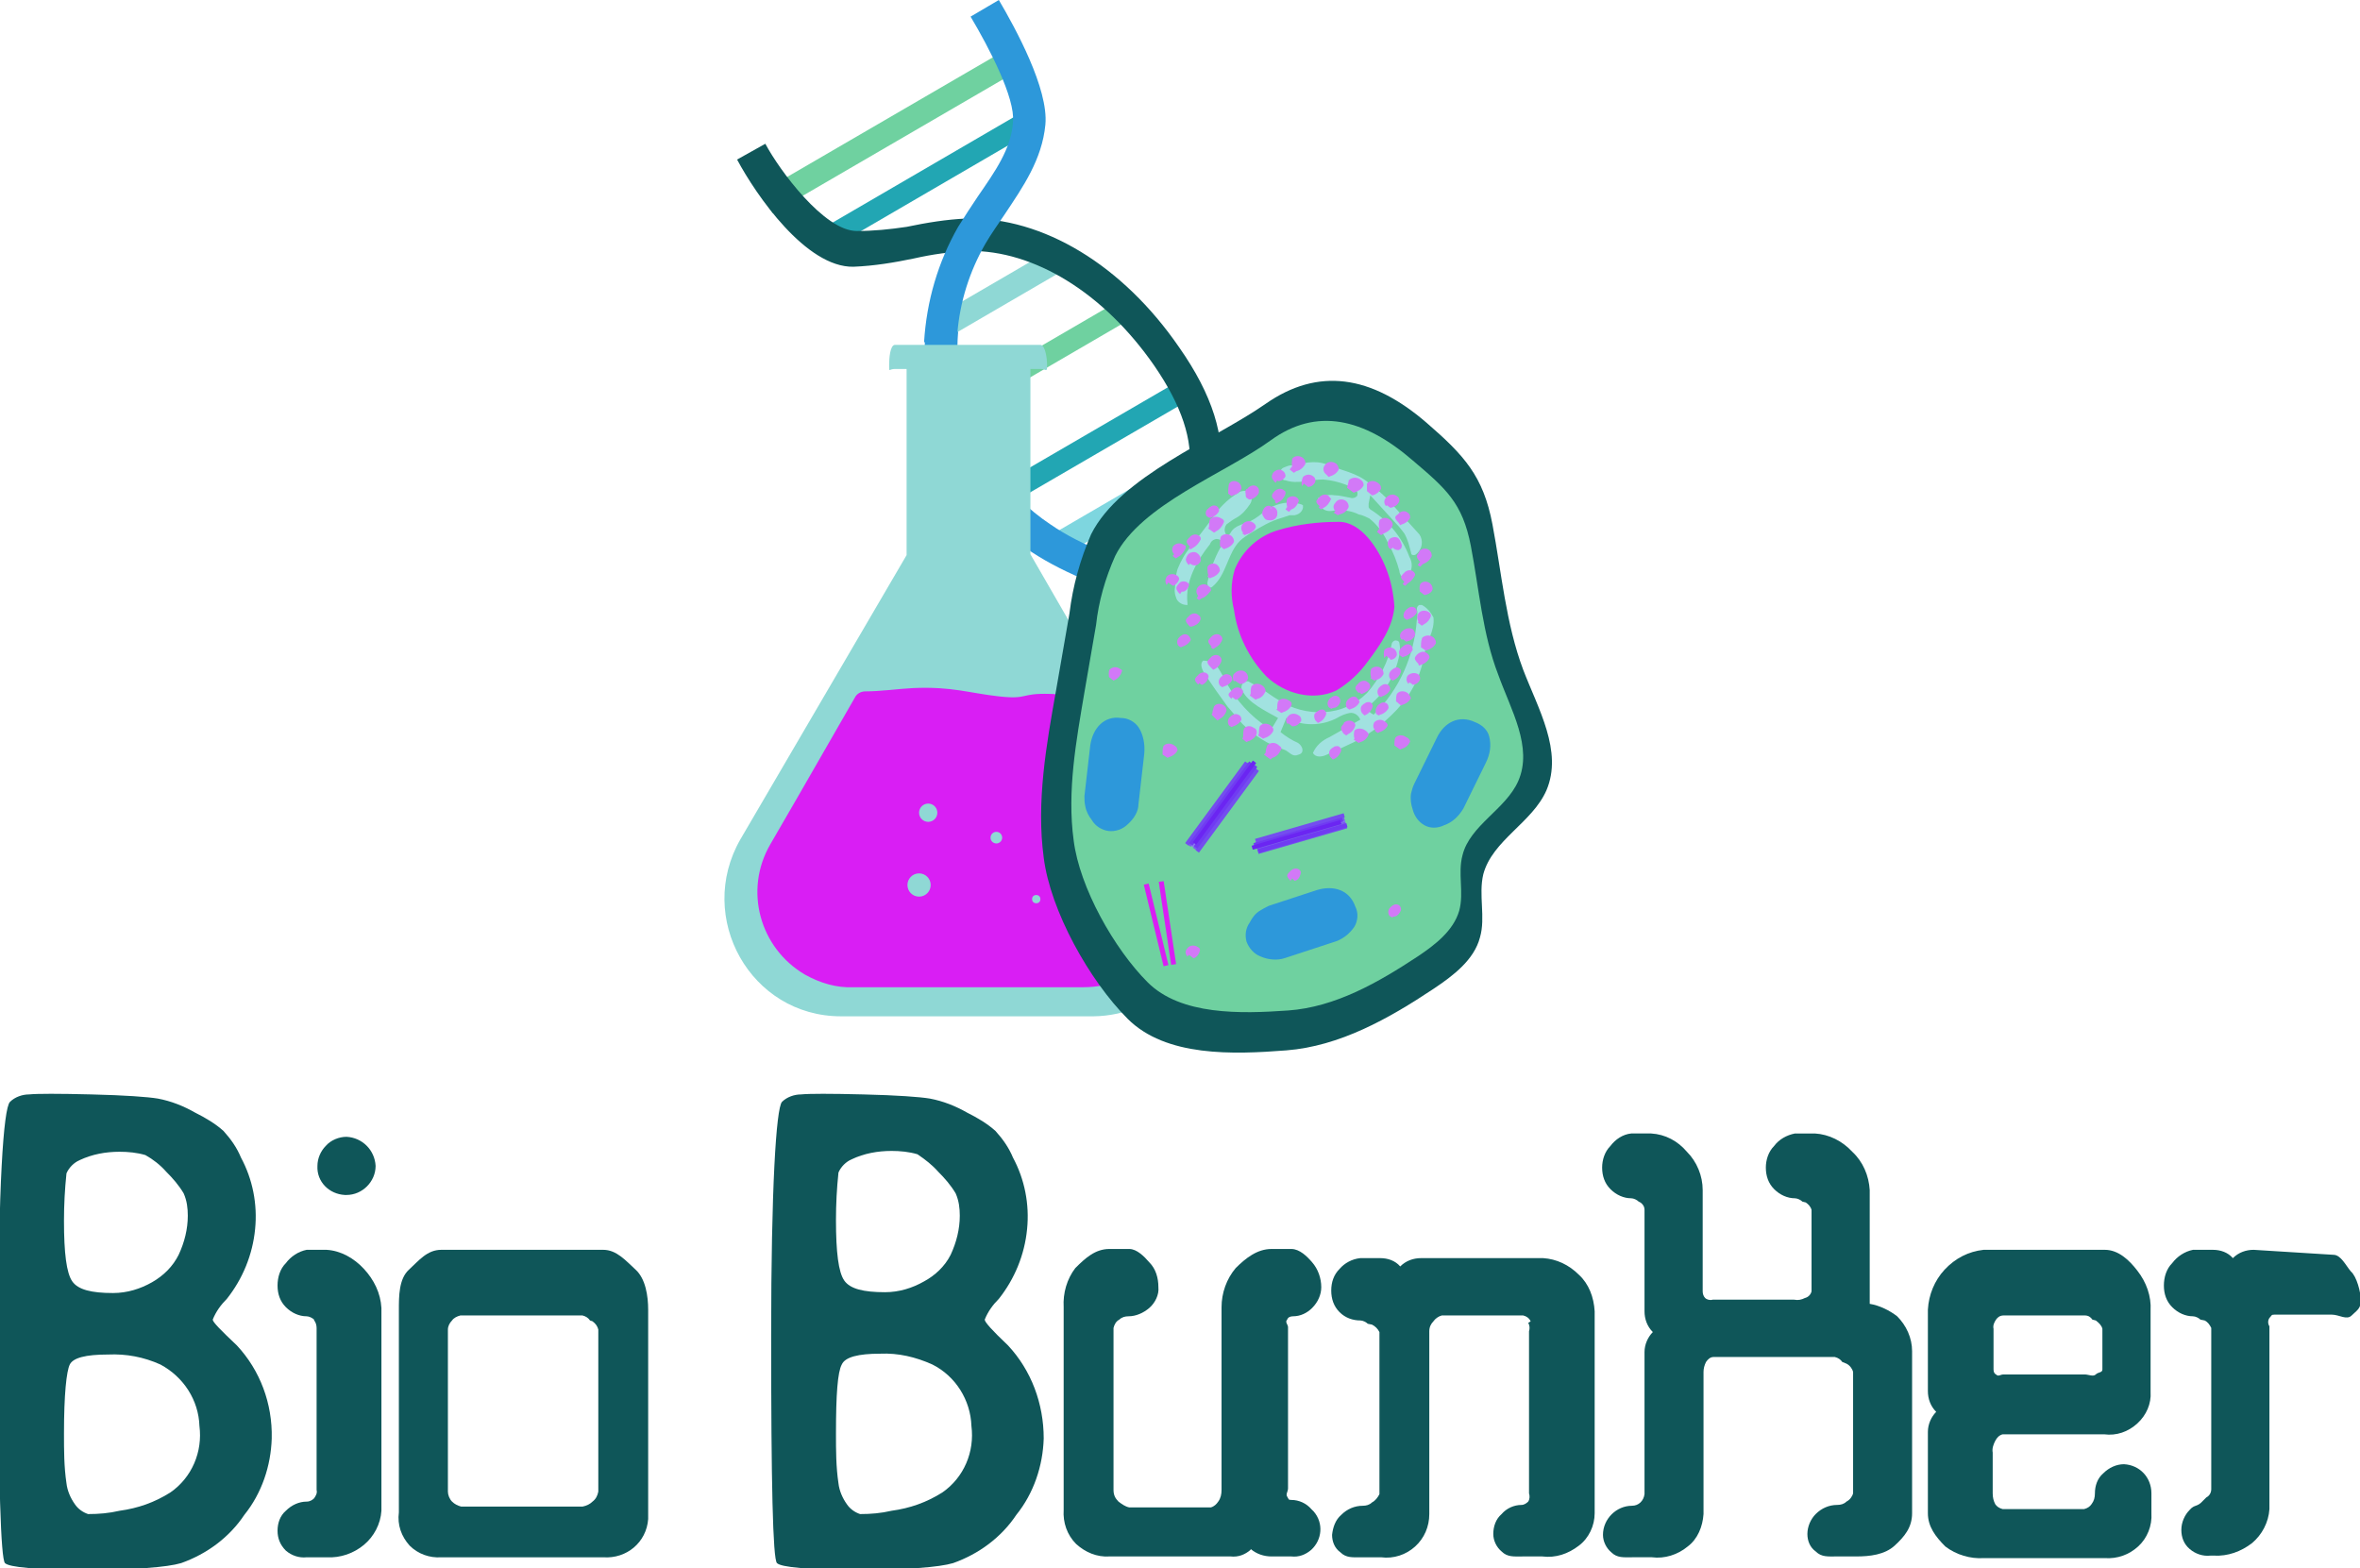 <?xml version="1.0" encoding="utf-8"?>
<!-- Generator: Adobe Illustrator 19.2.1, SVG Export Plug-In . SVG Version: 6.00 Build 0)  -->
<svg version="1.1" id="Layer_1" xmlns="http://www.w3.org/2000/svg" xmlns:xlink="http://www.w3.org/1999/xlink" x="0px" y="0px"
	 viewBox="0 0 284 188.7" style="enable-background:new 0 0 284 188.7;" xml:space="preserve">
<style type="text/css">
	.st0{fill:#0F5659;}
	.st1{fill:#A1E2E0;}
	.st2{fill:#22A6B3;}
	.st3{fill:#6FD1A0;}
	.st4{fill:#8FD8D5;}
	.st5{fill:#7ED6DF;}
	.st6{fill:#2D98DA;}
	.st7{fill:#D91EF4;}
	.st8{fill:#897BEF;}
	.st9{fill:#785EEA;}
	.st10{fill:#744DEF;}
	.st11{fill:#703BF2;}
	.st12{fill:#6B25F2;}
	.st13{fill:#D279F7;}
</style>
<title>logo</title>
<path class="st0" d="M1.2,132.6c0.6-0.6,1.5-0.9,2.3-0.9c1-0.1,3.5-0.1,7.5,0c4.1,0.1,6.8,0.3,8,0.5c1.6,0.3,3.1,0.9,4.5,1.7
	c1.2,0.6,2.4,1.3,3.4,2.2c0.9,1,1.6,2,2.1,3.2c1.4,2.6,2,5.6,1.7,8.6c-0.3,3.1-1.5,6-3.4,8.4c-0.7,0.7-1.3,1.5-1.7,2.5
	c0,0.3,1,1.3,2.9,3.1c2.8,3,4.3,7,4.2,11.2c-0.1,3.3-1.2,6.6-3.3,9.2c-1.8,2.7-4.5,4.7-7.6,5.8c-1.7,0.5-5.5,0.8-11.5,0.8
	s-9.2-0.3-9.7-0.8c-0.5-0.5-0.8-9.7-0.8-27.4S0.4,133.4,1.2,132.6z M20,141c-0.7-0.8-1.6-1.5-2.5-2c-1-0.3-2.1-0.4-3.1-0.4
	c-1.7,0-3.3,0.3-4.8,1c-0.7,0.3-1.3,0.9-1.6,1.6c-0.2,1.9-0.3,3.8-0.3,5.7c0,3.9,0.3,6.3,1,7.3c0.7,1,2.3,1.4,4.9,1.4
	c1.7,0,3.3-0.5,4.7-1.3c1.4-0.8,2.5-1.9,3.2-3.3c0.7-1.5,1.1-3.1,1.1-4.7c0-0.9-0.1-1.8-0.5-2.7C21.5,142.6,20.8,141.8,20,141z
	 M19.3,164.2c-2-0.9-4.1-1.3-6.3-1.2c-2.7,0-4.2,0.4-4.6,1.2c-0.4,0.8-0.7,3.6-0.7,8.3c0,2,0,4,0.3,6c0.1,0.9,0.5,1.8,1,2.5
	c0.4,0.6,1,1,1.6,1.2c1.3,0,2.5-0.1,3.8-0.4c2.2-0.3,4.2-1,6.1-2.2c2.6-1.8,3.9-4.9,3.5-8C23.9,168.5,22.1,165.7,19.3,164.2
	L19.3,164.2z"/>
<path class="st0" d="M41.7,136.8c-0.9,0-1.9,0.4-2.5,1.1c-0.6,0.6-1,1.5-1,2.4c-0.1,1.9,1.4,3.4,3.3,3.5c0.1,0,0.1,0,0.2,0
	c1.9,0,3.5-1.6,3.5-3.5C45.1,138.4,43.6,136.9,41.7,136.8z"/>
<path class="st0" d="M39.3,150.4h-2.4c-1,0.2-1.9,0.8-2.5,1.6c-0.7,0.7-1,1.7-1,2.7c0,1,0.3,1.9,1,2.6c0.7,0.7,1.6,1.1,2.5,1.1
	c0.3,0,0.7,0.2,0.9,0.4l0,0.1c0.2,0.2,0.3,0.6,0.3,0.9v19.5c0.1,0.4-0.1,0.7-0.3,1c-0.2,0.2-0.5,0.4-0.9,0.4c-0.9,0-1.8,0.4-2.5,1.1
	c-0.7,0.6-1,1.5-1,2.4c0,0.9,0.3,1.7,1,2.4c0.7,0.6,1.6,0.9,2.5,0.8h2.4c1.7,0.1,3.3-0.5,4.5-1.5c1.2-1,2-2.5,2.1-4.1v-24.4
	c-0.1-1.8-0.9-3.4-2.1-4.7C42.6,151.4,41,150.5,39.3,150.4z"/>
<path class="st0" d="M72.6,150.4H53.1c-1.7,0-2.7,1.3-3.9,2.4S48,156,48,157.6V182c-0.2,1.5,0.3,2.9,1.3,4c1,1,2.4,1.5,3.8,1.4h19.5
	c2.8,0.2,5.2-1.8,5.4-4.6c0-0.3,0-0.5,0-0.8v-24.4c0-1.6-0.3-3.7-1.5-4.8S74.2,150.4,72.6,150.4z M72,160v19.5
	c-0.1,0.5-0.3,0.9-0.7,1.2c-0.3,0.3-0.7,0.5-1.2,0.6H55.5c-0.4-0.1-0.8-0.3-1.1-0.6c-0.3-0.3-0.5-0.8-0.5-1.2V160
	c0-0.4,0.2-0.8,0.5-1.1c0.2-0.3,0.6-0.5,1-0.6h14.7c0.4,0.1,0.7,0.3,0.9,0.6l0.3,0.1C71.7,159.3,71.9,159.6,72,160z"/>
<path class="st0" d="M94.1,132.6c0.6-0.6,1.5-0.9,2.3-0.9c1-0.1,3.5-0.1,7.5,0c4.1,0.1,6.8,0.3,8,0.5c1.6,0.3,3.1,0.9,4.5,1.7
	c1.2,0.6,2.4,1.3,3.4,2.2c0.9,1,1.6,2,2.1,3.2c1.4,2.6,2,5.6,1.7,8.6c-0.3,3.1-1.5,6-3.4,8.4c-0.7,0.7-1.3,1.5-1.7,2.5
	c0,0.3,0.9,1.3,2.8,3.1c2.8,3,4.3,7,4.3,11.2c-0.1,3.3-1.2,6.6-3.3,9.2c-1.8,2.7-4.5,4.7-7.6,5.8c-1.7,0.5-5.5,0.8-11.5,0.8
	s-9.2-0.3-9.7-0.8c-0.5-0.5-0.7-9.7-0.7-27.4S93.4,133.4,94.1,132.6z M112.9,141c-0.7-0.8-1.6-1.5-2.5-2.1c-1-0.3-2.1-0.4-3.1-0.4
	c-1.7,0-3.3,0.3-4.8,1c-0.7,0.3-1.3,0.9-1.6,1.6c-0.2,1.9-0.3,3.8-0.3,5.7c0,3.9,0.3,6.3,1,7.3c0.7,1,2.3,1.4,4.9,1.4
	c1.7,0,3.3-0.5,4.7-1.3c1.3-0.7,2.5-1.8,3.2-3.2c0.7-1.5,1.1-3.1,1.1-4.7c0-0.9-0.1-1.8-0.5-2.7C114.4,142.6,113.7,141.8,112.9,141z
	 M112.2,164.2c-2-0.9-4.1-1.4-6.3-1.3c-2.6,0-4.2,0.4-4.6,1.3c-0.5,0.9-0.7,3.6-0.7,8.3c0,2,0,4,0.3,6c0.1,0.9,0.5,1.8,1,2.5
	c0.4,0.6,1,1,1.6,1.2c1.3,0,2.5-0.1,3.8-0.4c2.2-0.3,4.2-1,6.1-2.2c2.6-1.8,3.9-4.9,3.5-8C116.8,168.5,115,165.6,112.2,164.2
	L112.2,164.2z"/>
<path class="st0" d="M154.9,158.8c0.1-0.3,0.4-0.4,0.7-0.4c0.9,0,1.7-0.4,2.3-1c0.7-0.7,1.1-1.6,1.1-2.5c0-1.1-0.4-2.2-1.1-3
	c-0.6-0.7-1.5-1.6-2.5-1.6H153c-1.7,0-3.1,1.1-4.3,2.3c-1.1,1.3-1.7,3-1.7,4.7v22c0,0.5-0.1,1-0.4,1.4c-0.2,0.3-0.5,0.6-0.9,0.7
	h-9.8c-0.5-0.1-0.9-0.4-1.3-0.7c-0.4-0.4-0.6-0.8-0.6-1.4v-19.5c0.1-0.4,0.3-0.8,0.7-1c0.3-0.3,0.7-0.4,1.1-0.4c0.9,0,1.8-0.4,2.5-1
	c0.7-0.6,1.2-1.6,1.1-2.5c0-1.1-0.3-2.2-1.1-3c-0.6-0.7-1.5-1.6-2.4-1.6h-2.4c-1.7,0-2.9,1.1-4.1,2.3c-1,1.3-1.5,3-1.4,4.7v24.4
	c-0.1,1.5,0.4,3,1.5,4.1c1.1,1,2.5,1.6,4,1.5h14.6c0.9,0.1,1.7-0.2,2.4-0.8v-0.1c0.7,0.6,1.6,0.9,2.5,0.9h2.4
	c0.9,0.1,1.7-0.2,2.4-0.8c1.3-1.2,1.5-3.2,0.3-4.6c-0.1-0.1-0.2-0.2-0.3-0.3c-0.6-0.7-1.5-1.1-2.4-1.1c-0.4,0-0.3-0.1-0.5-0.4
	s0.1-0.6,0.1-1v-19.4C155,159.4,154.6,159.1,154.9,158.8z"/>
<path class="st0" d="M185.7,151.4H171c-0.9,0-1.8,0.3-2.5,1c-0.6-0.7-1.5-1-2.4-1h-2.4c-1,0.1-1.9,0.6-2.5,1.3c-0.7,0.7-1,1.6-1,2.6
	c0,1,0.3,1.9,1,2.6c0.7,0.7,1.6,1,2.5,1c0.3,0,0.7,0.2,0.9,0.4l0.5,0.1c0.4,0.2,0.7,0.5,0.9,0.9v19.5c-0.2,0.4-0.5,0.8-0.9,1
	c-0.3,0.3-0.7,0.4-1.1,0.4c-1,0-1.9,0.4-2.6,1.1c-0.7,0.6-1,1.5-1.1,2.4c0,0.8,0.3,1.6,1,2.1c0.7,0.7,1.5,0.6,2.5,0.6h2.4
	c1.5,0.2,3-0.3,4.1-1.3c1.1-1,1.7-2.4,1.7-3.9v-22c0-0.5,0.2-0.9,0.5-1.2c0.2-0.3,0.6-0.6,1-0.7h9.8c0.4,0.1,0.7,0.3,0.9,0.7
	l-0.3,0.2c0.2,0.3,0.2,0.7,0.1,1v19.5c0.1,0.3,0.1,0.7-0.1,1c-0.2,0.2-0.5,0.4-0.8,0.4c-0.9,0-1.8,0.4-2.4,1.1c-0.7,0.6-1,1.5-1,2.4
	c0,0.8,0.4,1.6,1,2.1c0.7,0.7,1.5,0.6,2.5,0.6h2.4c1.6,0.2,3.1-0.3,4.4-1.3c1.2-0.9,1.9-2.4,1.9-3.9v-24.3c-0.1-1.7-0.7-3.3-1.9-4.4
	C188.8,152.2,187.3,151.5,185.7,151.4z"/>
<path class="st0" d="M225,156.9v-13.7c-0.1-1.7-0.8-3.4-2.1-4.6c-1.2-1.3-2.8-2.1-4.5-2.2H216c-1,0.2-1.9,0.7-2.5,1.5
	c-0.7,0.7-1,1.7-1,2.6c0,1,0.3,1.9,1,2.6c0.7,0.7,1.6,1.1,2.5,1.1c0.3,0,0.7,0.2,0.9,0.4l0.4,0.1c0.3,0.2,0.6,0.5,0.7,0.9v9.8
	c-0.1,0.4-0.4,0.7-0.8,0.8c-0.4,0.2-0.8,0.3-1.3,0.2h-9.8c-0.3,0.1-0.7,0-0.9-0.2c-0.2-0.2-0.3-0.5-0.3-0.8v-12.2
	c0-1.7-0.7-3.4-1.9-4.6c-1.1-1.3-2.6-2.1-4.3-2.2h-2.4c-1,0.1-1.9,0.7-2.5,1.5c-0.7,0.7-1,1.7-1,2.6c0,1,0.3,1.9,1,2.6
	c0.7,0.7,1.6,1.1,2.5,1.1c0.3,0,0.7,0.2,0.9,0.4l0.2,0.1c0.3,0.2,0.5,0.5,0.5,0.9v12.2c0,0.9,0.3,1.8,1,2.5c-0.6,0.6-1,1.5-1,2.4
	v17.1c-0.1,0.8-0.7,1.4-1.5,1.4c-1.9,0-3.5,1.6-3.5,3.5c0,0.8,0.4,1.6,1,2.1c0.7,0.7,1.5,0.6,2.5,0.6h2.4c1.5,0.2,3.1-0.3,4.3-1.3
	c1.2-0.9,1.8-2.4,1.9-3.9v-17.1c0-0.4,0.1-0.8,0.3-1.2c0.2-0.3,0.5-0.6,0.9-0.6h14.6c0.4,0.1,0.7,0.3,0.9,0.6l0.5,0.2
	c0.4,0.2,0.7,0.6,0.8,1v14.6c-0.1,0.4-0.4,0.8-0.8,1c-0.3,0.3-0.7,0.4-1.1,0.4c-1,0-1.9,0.4-2.6,1.1c-0.6,0.6-1,1.5-1,2.4
	c0,0.8,0.3,1.6,1,2.1c0.7,0.7,1.5,0.6,2.5,0.6h2.4c1.6,0,3.4-0.2,4.6-1.3s2.1-2.2,2.1-3.9v-19.5c0-1.6-0.7-3.1-1.8-4.2
	C227.4,157.7,226.2,157.1,225,156.9z"/>
<path class="st0" d="M253.3,150.4h-14.6c-1.8,0.2-3.4,1-4.7,2.4c-1.2,1.3-1.9,3-2,4.8v9.8c0,0.9,0.3,1.8,1,2.5c-0.6,0.6-1,1.5-1,2.4
	v9.8c0,1.6,0.9,2.8,2.1,4c1.3,1,3,1.5,4.6,1.4h14.6c1.5,0.1,2.9-0.4,4-1.4c1.1-1,1.7-2.5,1.6-4v-2.4c0-1.9-1.4-3.4-3.3-3.5
	c-0.9,0-1.8,0.4-2.5,1.1c-0.7,0.6-1,1.5-1,2.4c0,0.5-0.1,0.9-0.4,1.3c-0.2,0.3-0.5,0.5-0.9,0.6h-9.8c-0.4-0.1-0.7-0.3-0.9-0.6
	c-0.2-0.4-0.3-0.8-0.3-1.3v-4.9c-0.1-0.5,0.1-1,0.3-1.4c0.2-0.4,0.5-0.7,0.9-0.8h12.2c1.5,0.2,2.9-0.3,4-1.3c1.1-1,1.7-2.4,1.6-3.8
	v-9.8c0.1-1.7-0.5-3.4-1.6-4.8C256.2,151.6,254.9,150.4,253.3,150.4z M253,159.9v4.9c0,0.4-0.5,0.3-0.8,0.6s-0.9,0-1.3,0h-9.8
	c-0.4,0-0.6,0.3-0.9,0c-0.2-0.1-0.3-0.3-0.3-0.6v-4.9c-0.1-0.4,0.1-0.8,0.3-1.1c0.2-0.3,0.5-0.5,0.9-0.5h9.8c0.4,0,0.7,0.2,0.9,0.5
	l0.4,0.1C252.6,159.2,252.9,159.5,253,159.9z"/>
<path class="st0" d="M282.9,153c-0.6-0.7-1.2-2-2.1-2l-9.6-0.6c-0.9,0-1.8,0.3-2.5,1c-0.6-0.7-1.5-1-2.4-1h-2.4
	c-1,0.2-1.9,0.8-2.5,1.6c-0.7,0.7-1,1.7-1,2.7c0,1,0.3,1.9,1,2.6c0.7,0.7,1.6,1.1,2.5,1.1c0.3,0,0.7,0.2,0.9,0.4l0.5,0.1
	c0.4,0.2,0.6,0.5,0.8,0.9v19.4c0,0.4-0.2,0.8-0.6,1c-0.1,0.1-0.3,0.3-0.4,0.4c-0.7,0.8-1,0.4-1.6,1.1c-0.6,0.6-1,1.5-1,2.4
	c0,0.9,0.3,1.7,1,2.3c0.7,0.6,1.6,0.9,2.5,0.8h0.4c1.7,0.1,3.3-0.5,4.6-1.5c1.2-1,2-2.5,2.1-4.1v-22c-0.2-0.3-0.2-0.7,0-1
	c0.3-0.3,0.2-0.4,0.6-0.4h6.9c0.9,0,1.8,0.7,2.4,0.1s1.1-0.8,1.1-1.8S283.6,153.6,282.9,153z"/>
<rect x="131.7" y="89" transform="matrix(0.865 -0.503 0.503 0.865 -25.622 85.635)" class="st1" width="28.6" height="2.6"/>
<rect x="130.8" y="79.1" transform="matrix(0.864 -0.503 0.503 0.864 -21.356 81.969)" class="st2" width="20.9" height="2.9"/>
<rect x="89.9" y="14.5" transform="matrix(0.865 -0.503 0.503 0.865 6.455 55.839)" class="st3" width="33.8" height="2.9"/>
<rect x="95.9" y="20.5" transform="matrix(0.864 -0.503 0.503 0.864 4.142 58.99)" class="st2" width="31" height="2.6"/>
<rect x="112" y="33.7" transform="matrix(0.864 -0.503 0.503 0.864 -1.297 65.452)" class="st4" width="17.3" height="2.9"/>
<rect x="126.6" y="59.1" transform="matrix(0.864 -0.503 0.503 0.864 -12.002 76.627)" class="st5" width="18.9" height="2.9"/>
<rect x="112.9" y="42.1" transform="matrix(0.864 -0.503 0.503 0.864 -4.883 68.717)" class="st3" width="24.2" height="2.6"/>
<rect x="118.2" y="52.5" transform="matrix(0.865 -0.503 0.503 0.865 -9.314 72.978)" class="st2" width="25" height="2.6"/>
<path class="st6" d="M111.3,41c1.3-0.4,2.7-0.8,4-1.1c-0.2,2.6-0.1,5.2,0.5,7.8c1.5,6.3,5.2,11.8,10.6,15.4
	c3.9,2.7,8.8,4.3,13.4,5.9c7,2.4,14.3,4.8,19.2,10.8c2.6,3.1,4.6,6.8,5.8,10.7l-3.9,2.2c-1.2-3.5-2.4-7.2-5-10.4
	c-4.1-5.1-10.6-7.3-17.4-9.6c-4.9-1.7-10-3.4-14.4-6.3c-6.2-4.2-10.5-10.5-12.2-17.8C111.4,46.1,111.2,43.5,111.3,41z"/>
<path class="st0" d="M131.6,74.8c1.5-2.6,3.3-5,5.3-7.3c2.9-3.5,5.7-6.8,6.2-10.8c0.5-3.7-0.9-7.9-4.2-12.7
	c-6.1-8.8-14.5-13.9-22.3-13.8c-2.2,0.1-4.4,0.4-6.6,0.9c-2.4,0.5-4.8,0.9-7.3,1c-5.7,0.1-11.7-8.6-14-12.9l3.4-1.9
	c1.7,3.2,7.1,10.5,11,10.5c2,0,4-0.2,6-0.5c2.4-0.5,4.8-0.9,7.2-1c9.2-0.2,18.8,5.6,25.6,15.5c4,5.7,5.6,10.8,4.9,15.5
	c-0.7,5.1-4,9-7.1,12.8c-1.8,2-3.4,4.3-4.8,6.6c-4.6,8.4-0.2,21.4,8,26.5l-3.8,2.2C129.4,99.4,126.1,84.9,131.6,74.8z"/>
<path class="st6" d="M115.3,27.3c0.8-1.3,1.6-2.5,2.4-3.7c2-2.9,4-5.7,4.2-8.9c0.3-2.9-2.9-9-5.1-12.7l3.4-2c2,3.4,6,10.7,5.6,15
	c-0.4,4.2-2.7,7.5-4.9,10.8c-0.8,1.2-1.6,2.3-2.3,3.5c-1.9,3.3-3.1,7-3.4,10.9c-1.3,0.4-2.7,0.6-4,1
	C111.5,36.2,112.9,31.5,115.3,27.3z"/>
<path class="st4" d="M143.8,101L124,66.7V44.4h1.2c0.6,0,0.8,0.4,0.8-0.2v-0.4c0-0.6-0.2-2.3-0.8-2.3h-17.5c-0.6,0-0.7,1.7-0.7,2.3
	v0.4c0,0.6,0,0.2,0.7,0.2h1.4v22.4L89.1,101c-5.4,9.4,1.2,21.3,12.1,21.3h30.4c7.8-0.1,14.2-6.5,14.1-14.3
	C145.7,105.5,145,103.1,143.8,101z"/>
<path class="st7" d="M130.6,84.6c-0.2-0.4-0.6-0.6-1-0.7c-1.1-0.1-2.2-0.4-3.3-0.4c-3.6-0.1-2.5,0.7-6.1,0.3s-5.6-1.2-10.3-1
	c-1.9,0.1-3.9,0.4-5.8,0.4c-0.5,0-1,0.3-1.2,0.7l-6.9,12l-3.3,5.7c-3.2,5.5-1.3,12.5,4.2,15.7c1.8,1,3.8,1.6,5.8,1.5h27.7
	c6.4,0,11.5-5.1,11.5-11.5c0-2-0.5-4-1.5-5.8L130.6,84.6z"/>
<circle class="st4" cx="110.6" cy="106.5" r="1.4"/>
<circle class="st4" cx="119.9" cy="100.8" r="0.7"/>
<circle class="st4" cx="111.7" cy="97.8" r="1.1"/>
<circle class="st4" cx="124.7" cy="108.2" r="0.5"/>
<path class="st0" d="M131.3,64.3c-1.3,3-2.2,6.2-2.6,9.5l-1.6,9.2c-1.2,6.7-2.4,13.5-1.5,20.2c0.8,6.4,5.5,14.8,10.1,19.4
	s12.7,4.3,19.1,3.8s12.3-3.8,17.7-7.4c2.4-1.6,4.9-3.5,5.6-6.2c0.7-2.4-0.2-5.1,0.4-7.6c1.1-4.1,5.9-6.2,7.6-10.1
	c2-4.7-1-9.8-2.8-14.5c-2.1-5.6-2.6-11.7-3.7-17.5s-3.4-8.3-7.9-12.2c-6.7-5.8-13.1-6.7-19.4-2.3S134.8,57.3,131.3,64.3z"/>
<path class="st3" d="M134.2,66.9c-1.2,2.7-2,5.5-2.3,8.3l-1.4,8.1c-1,5.9-2.1,11.9-1.3,17.8c0.7,5.7,4.9,13.1,8.9,17.1
	s11.2,3.8,16.9,3.4s10.9-3.4,15.6-6.5c2.1-1.4,4.3-3.1,5-5.5c0.6-2.2-0.2-4.5,0.4-6.7c0.9-3.6,5.2-5.5,6.7-8.9
	c1.8-4.1-0.9-8.6-2.4-12.8c-1.9-4.9-2.3-10.3-3.3-15.5s-3-6.9-7-10.3c-5.9-5.1-11.6-6.4-17.1-2.4S137.3,60.7,134.2,66.9z"/>
<path class="st7" d="M166.8,68.4c-0.9-2.3-3-5.7-5.8-5.6c-2.4,0-4.9,0.3-7.2,1c-2.4,0.7-4.3,2.5-5.2,4.7c-0.5,1.6-0.5,3.3-0.1,4.9
	c0.4,3,1.8,5.8,3.9,8c2.2,2.1,5.6,3,8.4,1.7c1.5-0.9,2.8-2.1,3.8-3.5c1.5-2,3-4.1,3.2-6.6C167.7,71.5,167.4,69.9,166.8,68.4z"/>
<path class="st1" d="M150.6,64.1c-0.5,0.3-1,0.6-1.4,1c-1.5,1.5-1.6,4.1-3.3,5.5c-0.1,0.1-0.2,0.1-0.3,0.1c-0.3,0-0.3-0.4-0.3-0.6
	c0.3-1.4,0.8-2.8,1.5-4.1c0.2-0.2,0.3-0.6,0.2-0.9c-0.2-0.2-0.5-0.3-0.8-0.2c-0.3,0.1-0.5,0.3-0.6,0.6c-1.6,2-3,4.5-2.7,7.1
	c0,0.1,0,0.1,0,0.2c0,0-0.1,0-0.1,0c-0.5,0-1-0.3-1.2-0.7c-0.2-0.5-0.3-0.9-0.2-1.4c0-0.8,0.1-1.5,0.3-2.2c0.4-1,0.9-1.9,1.6-2.7
	l2.5-3.3c0.8-1.3,1.9-2.4,3.2-3.2c0.4-0.3,1.1-0.3,1.5,0c0.2,0.4,0.2,1-0.1,1.4c-0.4,0.6-0.9,1.2-1.6,1.6c-0.4,0.2-0.8,0.5-1.2,0.8
	c-0.3,0.4-0.3,0.9,0,1.3h0.1c0.2,0.1,0.3-0.2,0.4-0.3c0.2-0.4,0.6-0.7,1.1-0.9c0.4-0.2,0.9-0.3,1.3-0.5c0.6-0.3,1.1-0.7,1.6-1.1
	c1.3-1,2.9-1.4,4.5-0.9c0.1,0,0.1,0.1,0.2,0.1c0,0.1,0,0.2,0,0.3c-0.1,0.5-0.5,0.8-1,0.9c-0.2,0-0.4,0-0.6,0
	c-0.3,0.1-0.6,0.2-0.9,0.3C152.9,62.7,151.7,63.4,150.6,64.1z"/>
<path class="st1" d="M155.4,56c-0.4,0-0.7,0.2-1,0.3c-0.3,0.2-0.5,0.6-0.4,1c0.1,0.3,0.4,0.5,0.7,0.5c1.4,0.5,3-0.1,4.5-0.1
	c1.2,0.1,2.3,0.4,3.4,0.9c0.2,0.1,0.5,0.2,0.6,0.4c0.2,0.2,0.2,0.5,0.1,0.7c-0.2,0.2-0.5,0.3-0.8,0.2c-0.6-0.1-1.3-0.3-1.9-0.3
	c-0.6-0.1-1.3,0-1.9,0.3c-0.1,0-0.1,0.1-0.1,0.2c0,0,0,0.1,0,0.2c0.2,0.7,0.7,1.2,1.4,1.2c0.3,0,0.7-0.1,1-0.1
	c0.9,0,1.7,0.1,2.5,0.5c0.5,0.1,0.9,0.3,1.3,0.5c1,0.8,1.8,1.9,2.3,3.1c0.6,1,1,2.1,1.3,3.2c0,0.2,0.1,0.4,0.2,0.6
	c0.3,0.2,0.7,0.2,0.9-0.1c0.5-0.7,0.5-1.5,0.1-2.2c-0.9-2.4-2.6-4.4-4.7-5.7c-0.1-0.1-0.2-0.2-0.2-0.3c0-0.1,0-0.2,0-0.4l0.2-1
	L168,63c0.4,0.4,0.7,0.8,1,1.2c0.4,0.7,0.6,1.5,0.8,2.3c0,0.2,0.1,0.3,0.3,0.3c0.1,0,0.2,0,0.3-0.1l0,0c0.8-0.6,0.9-1.7,0.4-2.4
	c0,0,0,0,0,0l-3.9-4.3c-0.7-0.7-1.4-1.3-2.2-1.9c-1.4-1.2-3.3-1.5-5-2.2C158.1,55.3,156.8,55.8,155.4,56z"/>
<path class="st1" d="M149.5,83.1c-0.2-0.3-0.1-0.8,0.2-1c0.2-0.1,0.5-0.2,0.7,0c0.6,0.3,1.1,0.6,1.6,0.9c0.6,0.4,1.1,0.8,1.8,1.2
	c1.6,1.1,3.6,1.6,5.5,1.5c2-0.1,3.8-0.9,5.2-2.3c1.5-1.7,2.6-3.8,3-6c0.1-0.2,0.3-0.4,0.6-0.3c0.2,0,0.3,0.2,0.3,0.3
	c0.1,0.5,0.1,1,0,1.4c-0.5,2.6-1.9,4.8-4,6.4c0.2,0.3,0.5,0.6,0.9,0.8c3.1-3,4.9-7.1,5.2-11.4c0.1-0.4,0.1-0.9,0-1.3
	c0-0.2,0.1-0.4,0.3-0.5c0.1,0,0.2,0,0.3,0c0.6,0.3,1.1,0.9,1.4,1.5c0.2,1.6-0.9,3-1.1,4.5c-0.4,2.5-1.6,4.8-3.3,6.6
	c-1.7,1.8-3.7,3.3-6,4.3c-0.8,0.4-1.6,0.7-2.4,1.1c-0.6,0.3-1.4,0.4-1.7-0.2c0.4-0.9,1.1-1.5,2-1.9l3.7-2.1
	c-0.2-0.5-0.7-0.9-1.3-0.8c-0.5,0.1-1,0.3-1.5,0.6c-1.9,1-4.2,1-6.1,0l-0.7,1.7c0.6,0.5,1.4,1,2.1,1.3c0.6,0.4,0.8,1.2,0.1,1.4
	l-0.3,0.1c-0.6,0.1-0.9-0.5-1.5-0.7c-1.9-0.6-3.6-1.7-5-3.1c-0.6-0.7-1.2-1.4-1.8-2.1c-0.8-1.1-1.8-2.5-2.6-3.7
	c-0.4-0.6-0.8-1.4-0.3-1.8c0.7,0,1.4,0.3,1.8,0.9c0.4,0.6,0.7,1.2,1,1.8c1.2,2.1,2.9,4,4.9,5.3c0.1,0.1,0.3,0.2,0.5,0.1
	c0.1-0.1,0.1-0.1,0.2-0.2l0.6-1C152.4,85.6,150.2,84.6,149.5,83.1z"/>
<rect x="150.9" y="100.1" transform="matrix(0.961 -0.278 0.278 0.961 -21.722 47.409)" class="st8" width="11.1" height="0.5"/>
<rect x="150.8" y="99.8" transform="matrix(0.961 -0.278 0.278 0.961 -21.622 47.377)" class="st9" width="11.1" height="0.5"/>
<rect x="151" y="100.4" transform="matrix(0.961 -0.278 0.278 0.961 -21.807 47.458)" class="st9" width="11.1" height="0.5"/>
<rect x="150.8" y="99.4" transform="matrix(0.961 -0.278 0.278 0.961 -21.523 47.349)" class="st10" width="11.1" height="0.5"/>
<rect x="151.1" y="100.7" transform="matrix(0.961 -0.278 0.278 0.961 -21.884 47.512)" class="st10" width="11.1" height="0.5"/>
<rect x="151.2" y="100.6" transform="matrix(0.96 -0.28 0.28 0.96 -21.957 47.924)" class="st11" width="11.1" height="0.5"/>
<rect x="150.6" y="99.9" transform="matrix(0.961 -0.278 0.278 0.961 -21.657 47.329)" class="st11" width="11.1" height="0.5"/>
<rect x="150.4" y="100.2" transform="matrix(0.961 -0.278 0.278 0.961 -21.771 47.292)" class="st12" width="11.1" height="0.5"/>
<rect x="141" y="96.8" transform="matrix(0.592 -0.806 0.806 0.592 -18.236 158.074)" class="st8" width="12.2" height="0.5"/>
<rect x="141.3" y="97.1" transform="matrix(0.592 -0.806 0.806 0.592 -18.335 158.432)" class="st9" width="12.2" height="0.5"/>
<rect x="140.6" y="96.6" transform="matrix(0.592 -0.806 0.806 0.592 -18.223 157.737)" class="st9" width="12.2" height="0.5"/>
<rect x="141.6" y="97.4" transform="matrix(0.592 -0.806 0.806 0.592 -18.456 158.779)" class="st10" width="12.2" height="0.5"/>
<rect x="140.3" y="96.5" transform="matrix(0.592 -0.806 0.806 0.592 -18.22 157.412)" class="st10" width="12.2" height="0.5"/>
<rect x="140.8" y="96.5" transform="matrix(0.592 -0.806 0.806 0.592 -18.029 157.813)" class="st11" width="12.2" height="0.5"/>
<rect x="141.4" y="96.9" transform="matrix(0.592 -0.806 0.806 0.592 -18.134 158.433)" class="st11" width="12.2" height="0.5"/>
<rect x="141.3" y="96.4" transform="matrix(0.592 -0.806 0.806 0.592 -17.803 158.174)" class="st12" width="12.2" height="0.5"/>
<rect x="140.2" y="106" transform="matrix(0.989 -0.148 0.148 0.989 -14.904 22.036)" class="st7" width="0.6" height="10.1"/>
<rect x="138.8" y="106.2" transform="matrix(0.972 -0.236 0.236 0.972 -22.334 35.991)" class="st7" width="0.6" height="10.1"/>
<path class="st13" d="M145.7,71.1c0.1-0.2-0.1-0.5-0.3-0.6c-0.4-0.3-0.9-0.2-1.2,0.1c-0.3,0.3-0.3,0.8,0,1.1L144,72l0.3,0.2l0.3-0.2
	C145,71.9,145.4,71.5,145.7,71.1z"/>
<path class="st13" d="M141.2,70.5c0.4-0.2,0.6-0.5,0.7-0.8c0-0.2-0.1-0.3-0.2-0.4c-0.4-0.3-1-0.3-1.3,0.1c-0.2,0.3-0.2,0.7,0,1
	l0.2-0.3l0.4,0.3L141.2,70.5z"/>
<path class="st13" d="M142.5,65.6c-0.4-0.3-0.9-0.3-1.3,0.1c0,0,0,0,0,0c-0.2,0.3-0.2,0.7,0.1,1l-0.2,0.2l0.4,0.3l0.3-0.2
	c0.4-0.2,0.7-0.6,0.9-1.1C142.7,65.8,142.7,65.6,142.5,65.6z"/>
<path class="st13" d="M143.3,66.1l0.3-0.2c0.4-0.2,0.7-0.6,0.9-1c0-0.2,0-0.3-0.2-0.4c-0.3-0.3-0.8-0.2-1.1,0.1c0,0,0,0.1-0.1,0.1
	c-0.2,0.3-0.6,0.4,0.1,1.1l-0.2,0.2L143.3,66.1z"/>
<path class="st13" d="M145.2,62.1l0.3,0.2l0.2,0c0.4-0.1,0.8-0.4,1-0.8c0-0.3-0.1-0.5-0.3-0.6c-0.2-0.1-0.4-0.1-0.6,0
	c-0.2,0.1-0.3,0.2-0.4,0.3C145.1,61.4,145,61.8,145.2,62.1z"/>
<path class="st13" d="M147.8,59.4l0.4,0.3l0.2-0.1c0.4-0.1,0.8-0.3,1-0.8c0-0.3-0.1-0.5-0.3-0.7c-0.4-0.3-0.9-0.3-1.2,0.1
	c0,0,0,0,0,0C147.8,58.7,147.8,59,147.8,59.4L147.8,59.4z"/>
<path class="st13" d="M149.9,59.4c0,0.2,0,0.4,0.1,0.5l0.3,0.2l0.2,0c0.4-0.1,0.8-0.4,1-0.8c0-0.1,0-0.1,0-0.2c0,0,0-0.1,0-0.1
	c0-0.2-0.1-0.3-0.2-0.4c-0.3-0.3-0.8-0.2-1.1,0.1c0,0,0,0.1-0.1,0.1C149.9,58.9,149.8,59.1,149.9,59.4z"/>
<path class="st13" d="M145.6,62.5c-0.1,0.3-0.1,0.6-0.1,0.9l-0.1,0.2l0.7,0.5l0.3-0.2c0.4-0.2,0.7-0.6,0.9-1.1
	c0-0.2-0.1-0.3-0.3-0.4C146.5,62.1,146,62.1,145.6,62.5z"/>
<path class="st13" d="M143.1,68l0.1-0.2l0,0c0.2,0.2,0.5,0.3,0.8,0.2c0.3-0.1,0.5-0.4,0.5-0.6c0-0.3-0.1-0.6-0.4-0.8
	c-0.2-0.2-0.5-0.2-0.8-0.1c-0.3,0.1-0.5,0.4-0.6,0.8C142.7,67.5,142.8,67.8,143.1,68z"/>
<path class="st13" d="M142.9,70.1c-0.3-0.2-0.8-0.2-1,0.1c0,0-0.1,0.1-0.1,0.1c-0.2,0.3-0.5,0.5,0.2,1.2l0.2-0.3h0.1h0.1
	c0.4-0.1,0.6-0.5,0.7-0.8C143.1,70.3,143,70.2,142.9,70.1z"/>
<path class="st13" d="M145.6,69.6l0.2-0.1c0.4-0.1,0.8-0.4,1-0.8c0-0.3-0.1-0.5-0.3-0.7c-0.3-0.3-0.9-0.2-1.1,0.1c0,0,0,0-0.1,0.1
	c0,0.3,0,0.7,0.1,1l-0.1,0.2L145.6,69.6z"/>
<path class="st13" d="M146.8,65.7l0.5,0.4l0.2-0.1c0.4-0.1,0.8-0.4,1-0.8c0-0.3-0.1-0.5-0.3-0.7c-0.4-0.3-1-0.3-1.3,0.1c0,0,0,0,0,0
	C146.8,65,146.8,65.4,146.8,65.7L146.8,65.7z"/>
<path class="st13" d="M151.1,63.5c0.1-0.2-0.1-0.5-0.3-0.6c-0.4-0.3-0.9-0.2-1.2,0.1c-0.3,0.3-0.3,0.8,0,1.1l-0.1,0.1l0.3,0.2
	l0.2-0.1C150.5,64.2,150.9,63.9,151.1,63.5z"/>
<path class="st13" d="M152.7,62.6L152.7,62.6c0.5,0.1,0.9-0.2,1-0.6c0,0,0,0,0-0.1c0.1-0.5-0.2-0.9-0.7-1l-0.1,0.4v-0.4
	c-0.3-0.1-0.6,0-0.8,0.3c-0.2,0.3-0.3,0.6-0.1,0.9c0.1,0.2,0.2,0.3,0.3,0.4C152.5,62.6,152.6,62.6,152.7,62.6z"/>
<path class="st13" d="M156.3,60.3c0-0.2-0.1-0.3-0.2-0.4c-0.4-0.3-0.9-0.2-1.2,0.1c0,0,0,0,0,0c-0.1,0.3-0.1,0.7,0,1l-0.2,0.3
	l0.4,0.3l0.3-0.3C155.8,61.2,156.1,60.8,156.3,60.3z"/>
<path class="st13" d="M153.6,60.6l0.3-0.2c0.4-0.2,0.7-0.6,0.8-1c0-0.2,0-0.3-0.2-0.4c-0.3-0.3-0.8-0.2-1.1,0.1c0,0-0.1,0.1-0.1,0.1
	c-0.2,0.3-0.5,0.5,0.2,1.1l-0.1,0.1L153.6,60.6z"/>
<path class="st13" d="M159.9,59.7c-0.3-0.3-0.8-0.2-1.1,0.1c0,0,0,0.1-0.1,0.1c-0.2,0.3-0.6,0.4,0.1,1l-0.1,0.2l0.3,0.2l0.3-0.2
	c0.4-0.2,0.7-0.6,0.9-1.1C160.1,60,160,59.8,159.9,59.7z"/>
<path class="st13" d="M167.6,63.2c0-0.3-0.1-0.5-0.4-0.7c-0.4-0.3-0.9-0.2-1.2,0.1c0,0,0,0,0,0c-0.1,0.3-0.1,0.7,0,1l-0.3,0.4
	l0.5,0.4l0.3-0.2C167,64,167.4,63.7,167.6,63.2z"/>
<path class="st13" d="M168.3,64.8c-0.2-0.2-0.5-0.2-0.8-0.1c-0.3,0.1-0.5,0.4-0.5,0.7c0,0.3,0.1,0.6,0.4,0.7l0.2-0.2l0,0
	c0.2,0.2,0.4,0.3,0.7,0.3c0.3-0.1,0.4-0.3,0.4-0.6C168.6,65.3,168.5,65,168.3,64.8z"/>
<path class="st13" d="M170.9,67.6l-0.3,0.4l0.3,0.2l0.3-0.3c0.5-0.2,0.9-0.5,1.1-1c0-0.3-0.1-0.5-0.3-0.7c-0.4-0.3-0.9-0.2-1.2,0.1
	c0,0,0,0,0,0.1C170.6,66.8,170.2,66.9,170.9,67.6z"/>
<path class="st13" d="M169,70l-0.2,0.3l0.3,0.2l0.3-0.3c0.4-0.2,0.7-0.6,0.9-1c0-0.2-0.1-0.3-0.2-0.4c-0.3-0.3-0.8-0.2-1.1,0.1
	c0,0,0,0.1-0.1,0.1C168.7,69.3,168.3,69.4,169,70z"/>
<path class="st13" d="M168.3,62.9L168.3,62.9l0.2,0.3l0.2-0.1c0.4-0.1,0.8-0.4,1-0.8c0-0.3-0.1-0.5-0.3-0.6
	c-0.3-0.3-0.8-0.2-1.1,0.1c0,0,0,0.1-0.1,0.1C168,62.1,167.6,62.2,168.3,62.9z"/>
<path class="st13" d="M166.8,60.9l0.1-0.1l0.4,0.3h0.1c0.4-0.1,0.8-0.3,1-0.8c0-0.3-0.1-0.5-0.3-0.6c-0.4-0.3-0.9-0.2-1.2,0.1
	c0,0,0,0,0,0C166.5,60.1,166.5,60.6,166.8,60.9z"/>
<path class="st13" d="M164.5,59.1l0.6,0.5h0.1c0.4-0.1,0.8-0.4,1-0.8c0-0.3-0.1-0.5-0.4-0.7c-0.4-0.3-1-0.3-1.3,0.1
	C164.5,58.5,164.5,58.8,164.5,59.1L164.5,59.1L164.5,59.1z"/>
<path class="st13" d="M153.5,58.1l0.2-0.3l0,0l0.1,0.1c0.4,0,0.8-0.3,0.9-0.6c0-0.2-0.1-0.5-0.3-0.6c-0.3-0.3-0.8-0.2-1.1,0.1
	c0,0-0.1,0.1-0.1,0.1C153.1,57.2,152.8,57.4,153.5,58.1z"/>
<path class="st13" d="M156.7,58.5l0.2-0.3l0.4,0.3l0.1,0.1c0.4,0,0.8-0.3,0.9-0.7c0-0.3-0.1-0.5-0.3-0.6c-0.4-0.3-0.9-0.2-1.2,0.1
	c0,0,0,0,0,0C156.6,57.9,156.6,58.2,156.7,58.5z"/>
<path class="st13" d="M159.4,56.9L159.4,56.9l0.5,0.5l0.2-0.1c0.4-0.1,0.8-0.4,1-0.8c0-0.3-0.1-0.5-0.3-0.7c-0.4-0.3-1-0.3-1.3,0.1
	C159.2,56.2,159.2,56.6,159.4,56.9C159.4,56.9,159.4,56.9,159.4,56.9z"/>
<path class="st13" d="M155.5,56.1l-0.3,0.4l0.5,0.4l0.3-0.2c0.5-0.1,0.9-0.5,1.1-0.9c0-0.3-0.1-0.5-0.3-0.7c-0.4-0.3-1-0.3-1.3,0.1
	C155.5,55.5,155.4,55.8,155.5,56.1z"/>
<path class="st13" d="M162.1,58.7l0.8,0.6l0.2-0.1c0.4-0.1,0.8-0.4,1-0.8c0-0.3-0.1-0.5-0.4-0.7c-0.4-0.3-1-0.3-1.4,0.1
	C162.3,58,162.2,58.3,162.1,58.7L162.1,58.7z"/>
<path class="st13" d="M160.7,60.5c-0.3,0.3-0.3,0.7,0,1l-0.2,0.2L161,62l0.2-0.1c0.5-0.1,0.9-0.4,1.1-0.9c0-0.3-0.1-0.5-0.3-0.7
	C161.6,60,161,60,160.7,60.5C160.7,60.4,160.7,60.4,160.7,60.5z"/>
<path class="st13" d="M169,74.4l0.3,0.2l0.2-0.1c0.4-0.1,0.8-0.4,1-0.8c0-0.3-0.1-0.5-0.3-0.6c-0.2-0.1-0.4-0.1-0.6,0
	c-0.2,0.1-0.3,0.2-0.4,0.3C168.9,73.7,168.8,74.1,169,74.4z"/>
<path class="st13" d="M168.7,76c-0.3,0.3-0.3,0.7,0,1l0.1-0.1l0.4,0.3h0.1c0.4-0.1,0.8-0.3,1-0.8c0-0.3-0.1-0.5-0.3-0.7
	C169.6,75.5,169.1,75.6,168.7,76C168.7,76,168.7,76,168.7,76z"/>
<path class="st13" d="M168.5,78.9l0.3,0.2l0.2-0.1c0.4-0.1,0.8-0.4,1-0.8c0-0.3-0.1-0.5-0.3-0.6c-0.2-0.1-0.4-0.1-0.6,0
	c-0.2,0.1-0.3,0.2-0.4,0.3C168.3,78.2,168.3,78.6,168.5,78.9z"/>
<path class="st13" d="M167.8,80.4c-0.2,0.1-0.3,0.2-0.4,0.3c-0.3,0.3-0.3,0.7-0.1,1l0.3,0.2l0.2-0.1c0.4-0.2,0.7-0.6,0.8-1
	c0-0.3-0.3-0.5-0.6-0.5C167.9,80.4,167.8,80.4,167.8,80.4z"/>
<path class="st13" d="M166.3,83.8c0.4-0.1,0.8-0.4,1-0.8c0-0.3-0.1-0.5-0.3-0.6c-0.2-0.1-0.4-0.1-0.6,0c-0.2,0.1-0.3,0.2-0.4,0.3
	c-0.3,0.3-0.3,0.7-0.1,1l0.3,0.2L166.3,83.8z"/>
<path class="st13" d="M163.9,85.8l0.3,0.3l0.2-0.1c0.4-0.2,0.7-0.6,0.8-1c0-0.3-0.3-0.6-0.6-0.5c-0.1,0-0.2,0-0.3,0.1
	c-0.2,0.1-0.3,0.2-0.4,0.3C163.7,85.1,163.7,85.5,163.9,85.8z"/>
<path class="st13" d="M161.7,88.3l0.3,0.2l0.3-0.2c0.4-0.2,0.7-0.6,0.8-1c0-0.2-0.1-0.3-0.2-0.4c-0.4-0.3-0.9-0.2-1.2,0.1
	c0,0,0,0,0,0.1C161.5,87.4,161.1,87.5,161.7,88.3L161.7,88.3z"/>
<path class="st13" d="M152.9,87.3c-0.4-0.3-1-0.3-1.3,0.1c0,0,0,0,0,0c-0.1,0.3-0.1,0.6-0.1,0.9l-0.1,0.2l0.6,0.4l0.2-0.1
	c0.4-0.1,0.8-0.4,1-0.8C153.3,87.8,153.2,87.5,152.9,87.3z"/>
<path class="st13" d="M145.3,81.1c-0.3-0.3-0.8-0.2-1.1,0.1c0,0,0,0.1-0.1,0.1c-0.2,0.3-0.6,0.4,0.1,1.1l0.1-0.2l0.3,0.2h0.1
	c0.4-0.2,0.6-0.5,0.7-0.8C145.5,81.4,145.4,81.2,145.3,81.1z"/>
<path class="st13" d="M144.2,74c-0.3-0.3-0.8-0.2-1.1,0.1c0,0,0,0.1-0.1,0.1c-0.2,0.3-0.6,0.4,0.1,1.1l0,0l0.1,0.1h0.2
	c0.4-0.1,0.8-0.3,1-0.7C144.6,74.4,144.4,74.1,144.2,74z"/>
<path class="st13" d="M147.9,81.2c-0.2-0.1-0.4-0.1-0.6,0c-0.2,0.1-0.3,0.2-0.4,0.3c-0.3,0.3-0.3,0.7-0.1,1l0.3,0.2l0.2-0.1
	c0.4-0.1,0.8-0.4,1-0.8C148.3,81.6,148.2,81.3,147.9,81.2z"/>
<path class="st13" d="M148.2,83.1c-0.2,0.3-0.7,0.4,0,1l0.1-0.2l0.4,0.3h0.1c0.4-0.2,0.7-0.5,0.8-0.9c0-0.2-0.1-0.3-0.2-0.4
	C149,82.6,148.5,82.7,148.2,83.1z"/>
<path class="st13" d="M146.8,79c-0.3-0.3-0.8-0.2-1.1,0.1c0,0,0,0.1-0.1,0.1c-0.2,0.3-0.6,0.4,0.1,1.1l0,0l0.3,0.3l0.2-0.1
	c0.4-0.2,0.7-0.6,0.8-1C147,79.2,146.9,79.1,146.8,79z"/>
<path class="st13" d="M148.6,81c-0.3,0.2-0.3,0.7-0.1,1c0,0,0,0,0,0l0.1-0.1l0.6,0.4h0.1c0.4,0,0.8-0.3,0.9-0.7
	c0-0.3-0.1-0.5-0.3-0.7C149.6,80.6,149,80.6,148.6,81C148.7,81,148.7,81,148.6,81z"/>
<path class="st13" d="M151.9,82.5c-0.4-0.3-1-0.3-1.3,0.1c-0.1,0.3-0.1,0.6-0.1,0.9l-0.1,0.2l0.7,0.5l0.2-0.1c0.5-0.1,0.8-0.5,1-0.9
	C152.3,82.9,152.1,82.6,151.9,82.5z"/>
<path class="st13" d="M155.1,84.3c-0.4-0.3-1-0.3-1.3,0.1c0,0,0,0,0,0c-0.1,0.3-0.1,0.6-0.1,0.9l-0.1,0.1l0.6,0.4l0.2-0.1
	c0.4-0.1,0.8-0.4,1-0.8C155.5,84.7,155.4,84.4,155.1,84.3z"/>
<path class="st13" d="M155,87l0.5,0.4h0.1c0.4,0,0.8-0.3,1-0.7c0-0.3-0.1-0.5-0.3-0.6c-0.4-0.3-1-0.3-1.3,0.1c-0.3,0.3-0.3,0.7,0,1
	L155,87z"/>
<path class="st13" d="M161.3,84.4c0-0.3-0.1-0.5-0.3-0.6c-0.2-0.1-0.4-0.1-0.6,0c-0.2,0.1-0.3,0.2-0.4,0.3c-0.3,0.3-0.3,0.7-0.1,1
	l0.3,0.2l0.2-0.1C160.8,85.2,161.2,84.9,161.3,84.4z"/>
<path class="st13" d="M163.2,83.9c-0.2-0.1-0.4-0.1-0.6,0c-0.2,0.1-0.3,0.2-0.4,0.3c-0.3,0.3-0.3,0.7-0.1,1l0.3,0.2l0.2-0.1
	c0.4-0.1,0.8-0.4,1-0.8C163.6,84.3,163.4,84.1,163.2,83.9z"/>
<path class="st13" d="M158.3,86.7l0.3,0.3l0.2-0.1c0.4-0.2,0.7-0.6,0.8-1c0-0.3-0.3-0.6-0.6-0.5c-0.1,0-0.2,0-0.3,0.1
	c-0.2,0.1-0.3,0.2-0.4,0.3C158.1,85.9,158.1,86.4,158.3,86.7z"/>
<path class="st13" d="M164.9,82.7c0-0.3-0.1-0.5-0.3-0.6c-0.3-0.3-0.8-0.2-1.1,0.1c0,0,0,0.1-0.1,0.1c-0.2,0.3-0.6,0.4,0.1,1.1
	l0.1-0.1l0.2,0.2h0.1C164.4,83.3,164.7,83.1,164.9,82.7z"/>
<path class="st13" d="M166.5,81.1c0-0.3-0.1-0.5-0.3-0.7c-0.4-0.3-0.9-0.2-1.2,0.1c0,0,0,0,0,0c-0.1,0.3-0.1,0.7,0,1l-0.1,0.1
	l0.5,0.3l0.2-0.1C165.9,81.8,166.3,81.5,166.5,81.1z"/>
<path class="st13" d="M168.1,78.8c0-0.3-0.1-0.5-0.3-0.7c-0.4-0.3-0.9-0.2-1.2,0.1c0,0,0,0,0,0c-0.1,0.3-0.1,0.7,0,1l0.2-0.3
	l0.5,0.4v0.1C167.6,79.4,168,79.2,168.1,78.8z"/>
<path class="st13" d="M165.6,85.9l0.3,0.2l0.2-0.1c0.4-0.1,0.8-0.4,1-0.8c0-0.3-0.1-0.5-0.3-0.6c-0.2-0.1-0.4-0.1-0.6,0
	c-0.2,0.1-0.3,0.2-0.4,0.3C165.5,85.3,165.5,85.6,165.6,85.9z"/>
<path class="st13" d="M169.4,83.4c-0.4-0.3-1-0.3-1.3,0.1c-0.1,0.3-0.1,0.6-0.1,0.9l0,0l0.6,0.5l0.2-0.1c0.4-0.1,0.8-0.4,1-0.8
	C169.7,83.8,169.6,83.6,169.4,83.4z"/>
<path class="st13" d="M169.4,81.3c-0.2,0.3-0.2,0.7,0.1,1l0.1-0.2l0.3,0.2l0.1,0.1c0.4,0,0.8-0.3,0.9-0.7c0-0.3-0.1-0.5-0.3-0.6
	C170.2,80.9,169.7,81,169.4,81.3C169.4,81.3,169.4,81.3,169.4,81.3z"/>
<path class="st13" d="M170.5,78.8c-0.2,0.3-0.5,0.4,0.2,1.1V80l0.1,0.1L171,80c0.4-0.1,0.8-0.4,1-0.8c0.1-0.2-0.1-0.5-0.3-0.6
	C171.4,78.3,170.9,78.4,170.5,78.8C170.6,78.8,170.5,78.8,170.5,78.8z"/>
<path class="st13" d="M171.1,76.9c-0.1,0.3-0.1,0.6-0.1,0.9v0.1l0.6,0.4l0.2-0.1c0.4-0.1,0.8-0.4,1-0.8c0-0.3-0.1-0.5-0.3-0.7
	c-0.4-0.3-0.9-0.3-1.3,0C171.1,76.8,171.1,76.9,171.1,76.9z"/>
<path class="st13" d="M170.7,74.8l-0.1,0.1l0.5,0.4l0.3-0.2c0.4-0.2,0.7-0.6,0.8-1c0-0.2-0.1-0.3-0.2-0.4c-0.4-0.3-1-0.3-1.3,0.1
	C170.5,74.1,170.5,74.5,170.7,74.8z"/>
<path class="st13" d="M170.9,71.2l0.5,0.4h0.1c0.4-0.1,0.8-0.3,0.9-0.7c0-0.3-0.1-0.5-0.3-0.7c-0.4-0.3-0.9-0.3-1.2,0.1c0,0,0,0,0,0
	c-0.1,0.3-0.1,0.7,0,1L170.9,71.2z"/>
<path class="st13" d="M160.1,91.1l0.3,0.3l0.2-0.1c0.4-0.2,0.7-0.6,0.8-1c0-0.3-0.3-0.6-0.6-0.5c-0.1,0-0.2,0-0.3,0.1
	c-0.2,0.1-0.3,0.2-0.4,0.3C159.9,90.4,159.9,90.8,160.1,91.1z"/>
<path class="st13" d="M164.3,87.9c-0.4-0.3-1-0.3-1.3,0c0,0,0,0,0,0c-0.1,0.3-0.1,0.7,0,1l-0.1,0.1l0.6,0.4l0.2-0.1
	c0.4-0.1,0.8-0.4,1-0.9C164.7,88.3,164.6,88.1,164.3,87.9z"/>
<path class="st13" d="M166.6,86.8c-0.4-0.3-0.9-0.2-1.2,0.1c0,0,0,0,0,0c-0.2,0.3-0.2,0.7,0.1,1V88l0.3,0.2l0.2-0.1
	c0.4-0.1,0.8-0.4,1-0.8C167,87.1,166.8,86.9,166.6,86.8z"/>
<path class="st13" d="M153.9,89.7c-0.4-0.4-1-0.4-1.4,0c-0.1,0.3-0.2,0.6-0.2,0.9l-0.2,0.2l0.8,0.6l0.2-0.2c0.4-0.1,0.8-0.4,1-0.9
	C154.3,90.1,154.2,89.9,153.9,89.7z"/>
<path class="st13" d="M150.9,87.6c-0.4-0.3-0.9-0.3-1.2,0.1c0,0,0,0,0,0c-0.1,0.3-0.1,0.7-0.1,1l-0.1,0.2l0.5,0.4l0.2-0.1
	c0.4-0.1,0.8-0.4,1-0.8C151.3,88,151.2,87.7,150.9,87.6z"/>
<path class="st13" d="M149,86c-0.2-0.1-0.4-0.1-0.6,0c-0.2,0.1-0.3,0.2-0.4,0.3c-0.3,0.3-0.3,0.7-0.1,1l0.3,0.2l0.2-0.1
	c0.4-0.1,0.8-0.4,1-0.8C149.4,86.4,149.3,86.1,149,86z"/>
<path class="st13" d="M146.5,86.7l0.3-0.2c0.4-0.2,0.7-0.6,0.8-1c0-0.2-0.1-0.4-0.2-0.5c-0.4-0.4-1-0.4-1.3,0
	c-0.1,0.3-0.2,0.6-0.2,0.8l-0.1,0.2L146.5,86.7z"/>
<path class="st13" d="M146,78.1l0.3-0.2c0.4-0.2,0.7-0.6,0.8-1c0-0.2-0.1-0.3-0.2-0.4c-0.3-0.3-0.8-0.2-1.1,0.1c0,0-0.1,0.1-0.1,0.1
	c-0.2,0.3-0.6,0.4,0.1,1.1l-0.1,0.1L146,78.1z"/>
<path class="st13" d="M142.9,76.4c-0.2-0.1-0.4-0.1-0.6,0c-0.2,0.1-0.3,0.2-0.4,0.3c-0.3,0.3-0.3,0.7-0.1,1l0.3,0.2l0.2-0.1
	c0.4-0.1,0.8-0.4,1-0.8C143.3,76.9,143.2,76.6,142.9,76.4z"/>
<path class="st13" d="M141.3,89.7c-0.4-0.3-1-0.3-1.3,0.1c0,0,0,0,0,0c-0.1,0.3-0.1,0.6-0.1,0.9v0.1l0.6,0.4l0.2-0.1
	c0.4-0.1,0.8-0.4,1-0.8C141.7,90,141.5,89.8,141.3,89.7z"/>
<path class="st13" d="M156.4,104.7c-0.3-0.3-0.8-0.2-1.1,0.1c0,0,0,0.1-0.1,0.1c-0.2,0.3-0.6,0.4,0.1,1.1l0.2-0.3l0.2,0.2l0.1,0.1
	c0.4-0.1,0.6-0.4,0.7-0.8C156.6,104.9,156.5,104.8,156.4,104.7z"/>
<path class="st13" d="M144.2,114c-0.4-0.3-1-0.3-1.3,0.1c-0.3,0.3-0.3,0.7,0,1l0.2-0.2l0.5,0.4h0.1c0.4-0.2,0.6-0.5,0.7-0.9
	C144.4,114.2,144.4,114.1,144.2,114z"/>
<path class="st13" d="M168.6,109.5c0-0.3-0.1-0.5-0.3-0.6c-0.2-0.1-0.4-0.1-0.6,0c-0.2,0.1-0.3,0.2-0.4,0.3c-0.3,0.3-0.3,0.7-0.1,1
	l0.3,0.2l0.2-0.1C168.1,110.3,168.4,110,168.6,109.5z"/>
<path class="st13" d="M169.2,88.7c-0.4-0.3-1-0.3-1.3,0.1c-0.1,0.3-0.1,0.6-0.1,0.9l0,0l0.7,0.5l0.2-0.1c0.4-0.1,0.8-0.4,1-0.9
	C169.6,89,169.5,88.8,169.2,88.7z"/>
<path class="st13" d="M134.8,80.5c-0.4-0.3-0.9-0.3-1.3,0.1c0,0,0,0,0,0c-0.1,0.3-0.1,0.7,0,1v-0.1l0.5,0.4l0.2-0.1
	c0.4-0.2,0.7-0.6,0.8-1C135.1,80.7,135,80.6,134.8,80.5z"/>
<path class="st6" d="M135.7,99.2c-0.6,0.6-1.5,0.9-2.3,0.8c-0.8-0.1-1.6-0.6-2-1.3c-0.4-0.5-0.7-1.1-0.8-1.7
	c-0.1-0.4-0.1-0.8-0.1-1.2l0.7-6.1c0.3-2.1,1.7-3.6,3.7-3.3c0.8,0,1.6,0.4,2.1,1.1c0.6,0.9,0.8,2.1,0.7,3.2l-0.7,6.1
	C137,97.6,136.5,98.5,135.7,99.2z"/>
<path class="st6" d="M151.7,115.1c-0.8-0.3-1.4-1-1.7-1.8c-0.2-0.8-0.1-1.6,0.4-2.3c0.3-0.6,0.7-1.1,1.2-1.4
	c0.3-0.2,0.7-0.4,1.1-0.6l5.8-1.9c2-0.6,3.9,0,4.6,2c0.4,0.8,0.3,1.7-0.1,2.4c-0.6,0.9-1.5,1.6-2.6,1.9l-5.8,1.9
	C153.7,115.6,152.6,115.5,151.7,115.1z"/>
<path class="st6" d="M173.8,99.3c-0.8,0.4-1.7,0.4-2.4,0c-0.7-0.4-1.2-1.1-1.4-1.9c-0.2-0.6-0.3-1.2-0.2-1.9
	c0.1-0.4,0.2-0.8,0.4-1.2l2.7-5.5c0.9-1.9,2.7-2.8,4.6-1.9c0.8,0.3,1.5,0.9,1.7,1.7c0.3,1.1,0.1,2.2-0.4,3.2l-2.7,5.5
	C175.5,98.3,174.7,99,173.8,99.3z"/>
</svg>
